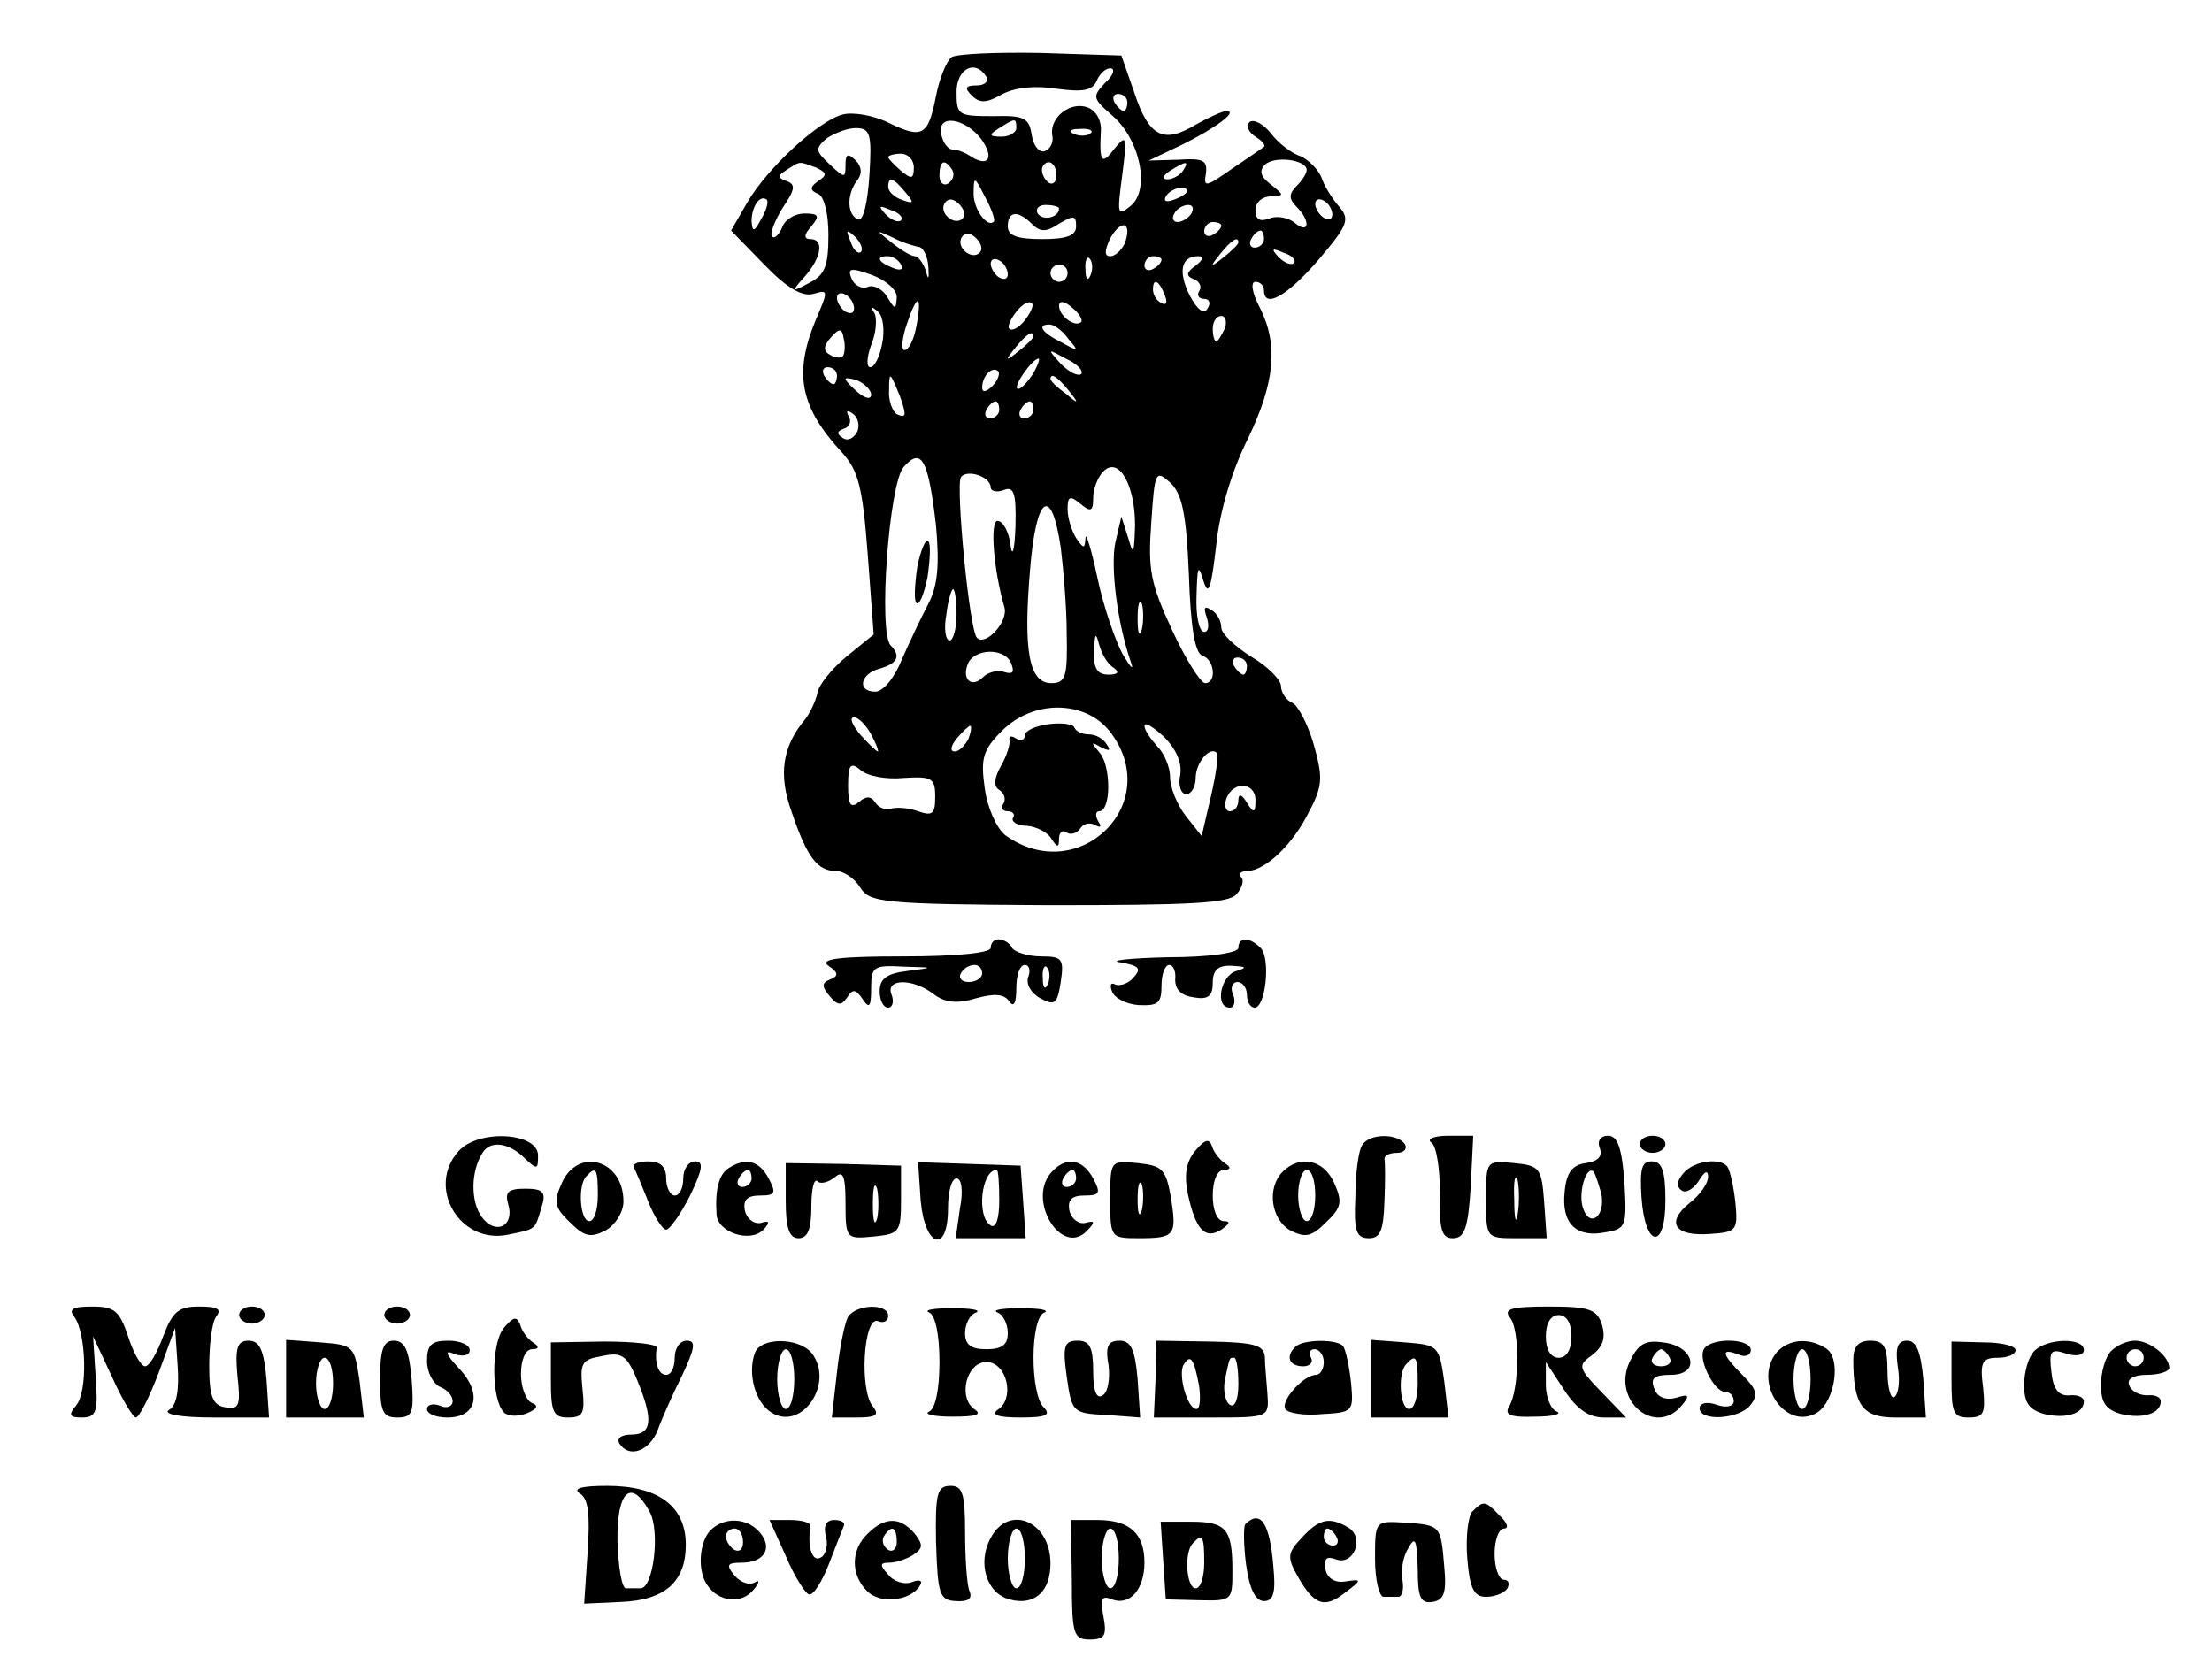 <?xml version="1.0" standalone="no"?>
<!DOCTYPE svg PUBLIC "-//W3C//DTD SVG 20010904//EN"
 "http://www.w3.org/TR/2001/REC-SVG-20010904/DTD/svg10.dtd">
<svg version="1.0" xmlns="http://www.w3.org/2000/svg"
 width="259pt" height="194pt" viewBox="0 0 259 194"
 preserveAspectRatio="xMidYMid meet">

<g transform="translate(0,194) scale(0.1,-0.1)"
fill="#000000" stroke="none">
<path d="M1114 1873 c-6 -5 -14 -25 -18 -45 -9 -47 -16 -51 -55 -32 -18 9 -42
13 -54 10 -28 -7 -88 -62 -112 -103 l-19 -33 39 -40 c27 -28 45 -38 58 -34 17
5 17 4 2 -31 -26 -63 -18 -102 31 -155 19 -21 24 -40 30 -119 l7 -94 -32 -26
c-18 -15 -33 -34 -34 -43 -2 -9 -8 -22 -14 -30 -27 -32 -32 -65 -16 -109 18
-53 30 -69 52 -69 9 0 22 -9 28 -19 11 -18 26 -20 221 -21 166 0 211 2 220 13
7 8 9 17 5 20 -3 4 0 7 8 7 21 1 53 31 72 70 16 30 16 40 5 79 -7 24 -19 46
-25 48 -7 3 -13 12 -13 19 0 8 -16 24 -35 35 -19 12 -35 27 -35 34 0 8 -5 17
-12 21 -8 5 -9 2 -5 -9 3 -10 2 -17 -3 -17 -6 0 -10 19 -9 43 1 34 2 37 8 17
6 -19 9 -10 15 41 4 41 19 89 37 125 32 66 36 111 14 154 -9 17 -11 30 -5 30
5 0 10 -4 10 -10 0 -22 27 -7 64 36 34 40 37 47 24 62 -8 9 -18 25 -21 35 -4
9 -15 20 -24 24 -10 3 -26 15 -35 27 -9 11 -20 17 -25 13 -4 -5 -1 -12 7 -17
8 -5 12 -10 10 -12 -3 -2 -20 -14 -38 -26 -30 -21 -33 -22 -30 -5 2 15 -3 18
-32 16 l-35 -1 40 19 c40 20 65 39 51 39 -4 0 -20 -7 -36 -16 -38 -23 -55 -14
-72 38 l-15 43 -94 3 c-52 1 -99 -1 -105 -5z m41 -23 c3 -5 -2 -10 -11 -10
-14 0 -15 -3 -6 -12 9 -9 17 -9 36 2 16 8 39 10 64 6 30 -4 41 -2 46 9 3 8 10
15 16 15 6 0 4 -8 -6 -17 -15 -16 -15 -18 8 -38 33 -28 45 -87 22 -106 -16
-13 -16 -10 -10 36 6 46 5 48 -9 31 -15 -20 -18 -16 -16 20 1 12 -5 24 -15 28
-20 8 -45 -11 -42 -32 2 -8 -2 -17 -9 -19 -6 -2 -13 6 -15 19 -3 20 -9 23 -45
22 -41 0 -43 1 -43 28 0 28 22 39 35 18z m165 -30 c0 -5 -2 -10 -4 -10 -3 0
-8 5 -11 10 -3 6 -1 10 4 10 6 0 11 -4 11 -10z m-171 -43 c15 -21 9 -33 -11
-21 -7 5 -17 9 -23 9 -5 0 -11 8 -13 18 -5 24 28 19 47 -6z m41 13 c0 -5 -8
-10 -17 -10 -15 0 -16 2 -3 10 19 12 20 12 20 0z m-172 -55 c-2 -31 -7 -54
-13 -52 -13 5 -14 28 -2 45 7 8 6 17 -1 24 -9 9 -12 8 -12 -5 0 -16 -1 -16
-19 1 -16 15 -17 18 -3 30 9 6 24 12 34 12 17 0 19 -7 16 -55z m259 49 c-3 -3
-12 -4 -19 -1 -8 3 -5 6 6 6 11 1 17 -2 13 -5z m-207 -40 c0 -14 -3 -14 -15
-4 -8 7 -15 14 -15 16 0 2 7 4 15 4 8 0 15 -7 15 -16z m460 -3 c0 -4 -5 -12
-12 -19 -9 -9 -9 -15 0 -24 17 -17 15 -33 -2 -19 -7 6 -21 9 -30 5 -11 -4 -16
-1 -16 10 0 9 8 16 18 16 16 1 16 1 0 14 -12 9 -14 16 -7 23 11 11 49 6 49 -6z
m-575 3 c13 -6 14 -9 3 -16 -10 -7 -10 -11 0 -15 7 -3 12 -23 12 -48 0 -36 -4
-47 -22 -56 -22 -12 -22 -11 -5 8 19 22 22 43 6 43 -8 0 -8 5 1 15 10 12 9 15
-8 15 -11 0 -23 -7 -26 -16 -4 -9 -9 -14 -12 -11 -3 3 3 18 12 33 15 22 16 28
5 32 -11 4 -11 6 0 13 17 11 14 10 34 3z m160 -3 c3 -5 1 -12 -5 -16 -5 -3
-10 1 -10 9 0 18 6 21 15 7z m122 -6 c0 -8 -4 -12 -9 -9 -4 3 -8 9 -8 15 0 5
4 9 8 9 5 0 9 -7 9 -15z m148 5 c-3 -5 -12 -10 -18 -10 -7 0 -6 4 3 10 19 12
23 12 15 0z m-325 -25 c11 -13 10 -14 -4 -9 -9 3 -16 10 -16 15 0 13 6 11 20
-6z m104 -34 c-7 -9 -24 13 -24 32 0 21 1 21 13 -3 8 -14 12 -27 11 -29z m226
35 c0 -2 -7 -7 -16 -10 -8 -3 -12 -2 -9 4 6 10 25 14 25 6z m-499 -33 c-8 -15
-10 -15 -11 -2 0 17 10 32 18 25 2 -3 -1 -13 -7 -23z m236 1 c-9 -9 -28 6 -21
18 4 6 10 6 17 -1 6 -6 8 -13 4 -17z m433 5 c0 -6 -4 -7 -10 -4 -5 3 -10 11
-10 16 0 6 5 7 10 4 6 -3 10 -11 10 -16z m-505 -7 c-3 -3 -11 0 -18 7 -9 10
-8 11 6 5 10 -3 15 -9 12 -12z m185 14 c0 -11 -19 -15 -25 -6 -3 5 1 10 9 10
9 0 16 -2 16 -4z m155 -6 c-3 -5 -11 -10 -16 -10 -6 0 -7 5 -4 10 3 6 11 10
16 10 6 0 7 -4 4 -10z m-187 -12 c10 -10 17 -10 32 0 17 10 20 10 20 -3 0 -11
-11 -15 -40 -15 -29 0 -40 4 -40 15 0 18 12 19 28 3z m109 -23 c-4 -8 -11 -15
-17 -15 -7 0 -7 6 0 21 13 23 26 19 17 -6z m113 21 c0 -3 -4 -8 -10 -11 -5 -3
-10 -1 -10 4 0 6 5 11 10 11 6 0 10 -2 10 -4z m-422 -31 c-3 -3 -9 2 -12 12
-6 14 -5 15 5 6 7 -7 10 -15 7 -18z m67 6 c6 0 11 -11 12 -23 1 -15 0 -17 -3
-5 -3 9 -9 17 -13 17 -4 0 -16 7 -27 16 -19 15 -19 15 1 6 11 -6 25 -10 30
-11z m72 -7 c-9 -9 -28 6 -21 18 4 6 10 6 17 -1 6 -6 8 -13 4 -17z m333 16 c0
-5 -5 -10 -11 -10 -5 0 -7 5 -4 10 3 6 8 10 11 10 2 0 4 -4 4 -10z m-30 -4 c0
-2 -8 -10 -17 -17 -16 -13 -17 -12 -4 4 13 16 21 21 21 13z m65 -24 c-3 -3
-11 0 -18 7 -9 10 -8 11 6 5 10 -3 15 -9 12 -12z m-460 -2 c3 -6 -1 -7 -9 -4
-18 7 -21 14 -7 14 6 0 13 -4 16 -10z m125 -11 c0 -6 -4 -7 -10 -4 -5 3 -10
11 -10 16 0 6 5 7 10 4 6 -3 10 -11 10 -16z m97 -1 c-3 -8 -6 -5 -6 6 -1 11 2
17 5 13 3 -3 4 -12 1 -19z m83 18 c0 -3 -4 -8 -10 -11 -5 -3 -10 -1 -10 4 0 6
5 11 10 11 6 0 10 -2 10 -4z m40 -7 c-11 -8 -12 -12 -2 -16 6 -2 10 -9 6 -14
-3 -5 0 -9 6 -9 6 0 8 -5 4 -11 -4 -8 -12 -2 -21 15 -14 28 -10 46 10 46 7 0
6 -4 -3 -11z m-350 -37 c-1 -15 -2 -15 -11 0 -5 9 -16 15 -23 12 -7 -3 -16 2
-19 10 -5 12 -1 13 24 4 16 -6 29 -17 29 -26z m200 28 c0 -5 -4 -10 -10 -10
-5 0 -10 5 -10 10 0 6 5 10 10 10 6 0 10 -4 10 -10z m114 -26 c3 -8 2 -12 -4
-9 -6 3 -10 10 -10 16 0 14 7 11 14 -7z m-364 -15 c0 -6 -4 -7 -10 -4 -5 3
-10 11 -10 16 0 6 5 7 10 4 6 -3 10 -11 10 -16z m73 -21 c-3 -16 -9 -28 -14
-28 -4 0 -3 14 3 31 12 36 18 35 11 -3z m127 7 c-7 -9 -15 -13 -18 -10 -3 2 1
11 8 20 7 9 15 13 18 10 3 -2 -1 -11 -8 -20z m66 -2 c-7 -7 -26 7 -26 19 0 6
6 6 15 -2 9 -7 13 -15 11 -17z m-233 -25 c-3 -16 -9 -28 -14 -28 -5 0 -4 12 1
26 6 14 7 31 4 37 -5 8 -4 9 4 2 6 -5 8 -22 5 -37z m401 17 c-4 -8 -8 -15 -10
-15 -2 0 -4 7 -4 15 0 8 4 15 10 15 5 0 7 -7 4 -15z m-447 -32 c-3 -3 -10 -2
-16 2 -7 4 -7 10 2 20 10 11 13 11 15 -2 2 -8 1 -17 -1 -20z m264 20 c13 -15
12 -15 -8 -4 -24 12 -29 21 -14 21 5 0 15 -7 22 -17z m-41 3 c0 -2 -8 -10 -17
-17 -16 -13 -17 -12 -4 4 13 16 21 21 21 13z m56 -44 c-4 -3 -14 2 -24 12 -16
18 -16 18 6 6 13 -6 21 -14 18 -18z m-58 -2 c-7 -10 -14 -17 -17 -15 -4 4 18
35 25 35 2 0 -1 -9 -8 -20z m-228 0 c0 -5 -2 -10 -4 -10 -3 0 -8 5 -11 10 -3
6 -1 10 4 10 6 0 11 -4 11 -10z m182 -12 c-7 -7 -12 -8 -12 -2 0 14 12 26 19
19 2 -3 -1 -11 -7 -17z m-142 -10 c0 -6 -6 -5 -15 2 -8 7 -15 14 -15 16 0 2 7
1 15 -2 8 -4 15 -11 15 -16z m39 -21 c1 -5 -3 -5 -9 -2 -5 3 -10 16 -9 28 0
21 1 21 9 2 5 -11 9 -24 9 -28z m192 26 c13 -16 12 -17 -3 -4 -10 7 -18 15
-18 17 0 8 8 3 21 -13z m-81 -23 c0 -5 -5 -10 -11 -10 -5 0 -7 5 -4 10 3 6 8
10 11 10 2 0 4 -4 4 -10z m40 0 c0 -5 -5 -10 -11 -10 -5 0 -7 5 -4 10 3 6 8
10 11 10 2 0 4 -4 4 -10z m-206 -25 c-4 -8 -11 -12 -17 -8 -8 5 -7 8 1 11 7 2
9 9 6 14 -4 7 -2 8 4 4 6 -4 9 -13 6 -21z m92 -111 c4 -46 2 -70 -9 -91 -8
-15 -22 -45 -31 -65 -8 -21 -22 -38 -31 -38 -22 0 -18 21 5 27 21 6 25 15 13
27 -15 15 -2 190 15 209 21 24 29 9 38 -69z m233 1 c-1 -34 -2 -36 -8 -15 l-8
25 -7 -30 c-6 -28 2 -94 18 -140 4 -11 0 -7 -9 8 -9 16 -23 57 -30 90 -7 34
-14 55 -14 47 -1 -13 -2 -13 -11 0 -5 8 -10 23 -10 34 0 15 3 16 15 6 12 -10
15 -9 15 7 0 10 5 24 12 31 18 18 37 -16 37 -63z m-169 44 c0 -4 7 -6 15 -3
12 5 15 -3 14 -42 -1 -30 -4 -38 -6 -21 -2 15 -9 27 -15 27 -9 0 -5 -56 8
-101 5 -17 -22 -46 -32 -36 -9 8 -25 177 -19 188 7 10 35 1 35 -12z m232 -101
c2 -62 7 -93 16 -96 14 -4 17 -32 3 -32 -5 0 -23 28 -39 63 -25 54 -28 70 -24
125 4 60 5 62 22 47 14 -13 19 -36 22 -107z m-150 31 c3 -24 7 -70 7 -101 1
-50 -1 -58 -18 -58 -26 0 -33 37 -25 132 7 88 25 101 36 27z m-122 -79 c0 -16
-4 -30 -8 -30 -5 0 -7 14 -4 30 2 17 6 30 8 30 2 0 4 -13 4 -30z m217 -17 c-3
-10 -5 -4 -5 12 0 17 2 24 5 18 2 -7 2 -21 0 -30z m-33 -45 c7 -5 5 -8 -6 -8
-13 0 -18 7 -17 28 1 21 2 22 6 7 3 -11 10 -23 17 -27z m-120 5 c4 -10 2 -13
-8 -10 -7 3 -19 0 -25 -6 -13 -13 -25 -3 -18 15 7 19 44 20 51 1z m276 -3 c0
-5 -2 -10 -4 -10 -3 0 -8 5 -11 10 -3 6 -1 10 4 10 6 0 11 -4 11 -10z m-161
-76 c66 -84 -36 -184 -122 -122 -10 8 -21 32 -24 55 -5 35 -2 45 20 67 37 37
97 36 126 0z m-279 -4 c6 -11 9 -20 8 -20 -2 0 -11 9 -21 20 -9 11 -13 20 -7
20 5 0 14 -9 20 -20z m362 -47 c-3 -13 1 -23 7 -23 6 0 11 9 11 19 0 18 17 38
25 29 2 -1 -1 -24 -7 -50 l-11 -47 -19 24 c-10 13 -18 33 -18 45 0 12 -7 28
-15 36 -8 9 -15 19 -15 24 0 5 10 -1 23 -13 14 -14 21 -30 19 -44z m-248 42
c-4 -8 -11 -15 -16 -15 -6 0 -5 6 2 15 7 8 14 15 16 15 2 0 1 -7 -2 -15z m-76
-46 c33 2 37 0 37 -22 0 -20 -3 -23 -20 -17 -11 4 -25 5 -32 3 -6 -2 -14 1
-18 7 -5 8 -11 8 -19 1 -10 -8 -13 -4 -13 19 0 25 3 28 15 18 8 -7 30 -11 50
-9z m412 -26 c0 -15 -2 -16 -10 -3 -6 10 -10 11 -10 3 0 -7 -4 -13 -10 -13 -5
0 -7 7 -4 15 8 21 34 19 34 -2z"/>
<path d="M1074 1276 c-3 -21 -4 -39 -1 -42 3 -4 9 10 13 30 3 21 4 39 1 42 -3
4 -9 -10 -13 -30z"/>
<path d="M1228 1092 c-16 -2 -28 -8 -28 -13 0 -6 -5 -7 -10 -4 -6 4 -9 3 -8
-2 1 -4 -3 -18 -10 -30 -8 -14 -9 -24 -2 -28 6 -4 8 -11 5 -16 -4 -5 -1 -9 5
-9 6 0 9 -4 6 -8 -2 -4 5 -9 16 -9 12 -1 25 -8 29 -15 7 -11 9 -11 9 0 0 7 4
11 9 7 5 -3 12 -1 16 5 4 6 11 7 17 4 7 -4 8 -2 4 4 -4 7 -3 12 1 12 14 0 14
52 1 68 -11 13 -11 14 1 7 10 -5 12 -4 7 3 -4 7 -13 12 -21 12 -7 0 -15 3 -17
8 -1 4 -15 6 -30 4z"/>
<path d="M1160 830 c0 -6 -41 -10 -102 -10 -76 0 -99 -3 -88 -11 12 -8 12 -12
2 -16 -10 -4 -10 -8 -1 -19 10 -12 14 -12 21 -2 6 10 10 10 18 -2 8 -12 10 -9
10 13 0 25 3 27 38 25 36 -1 36 -1 5 -5 -25 -3 -33 -9 -33 -24 0 -10 4 -19 10
-19 5 0 7 7 4 15 -8 19 24 20 49 1 13 -10 27 -12 50 -5 22 6 33 5 39 -4 5 -7
8 -2 8 16 0 15 4 27 10 27 5 0 7 -6 4 -14 -3 -8 3 -19 14 -25 17 -9 20 -7 24
19 4 27 2 30 -23 30 -15 0 -31 5 -34 10 -3 6 -10 10 -16 10 -5 0 -9 -4 -9 -10z
m-10 -30 c0 -5 -7 -10 -16 -10 -8 0 -12 5 -9 10 3 6 10 10 16 10 5 0 9 -4 9
-10z m77 -12 c-3 -8 -6 -5 -6 6 -1 11 2 17 5 13 3 -3 4 -12 1 -19z"/>
<path d="M1450 830 c0 -6 -35 -11 -82 -11 -46 -1 -71 -4 -56 -6 22 -4 25 -7
15 -18 -6 -7 -16 -10 -21 -8 -5 3 -7 0 -4 -8 3 -8 17 -15 31 -16 23 -1 27 2
27 23 0 13 4 24 9 24 5 0 8 -8 7 -17 0 -12 7 -19 22 -21 17 -3 22 2 22 17 0
15 6 21 23 20 16 -1 18 -2 5 -6 -19 -5 -26 -43 -8 -43 5 0 7 7 4 15 -4 8 -1
15 5 15 6 0 11 -7 11 -15 0 -8 4 -15 9 -15 13 0 19 58 7 70 -13 13 -26 13 -26
0z"/>
<path d="M537 592 c-38 -42 1 -109 57 -98 34 7 32 5 40 32 6 18 2 22 -19 22
-20 0 -24 -4 -20 -18 8 -26 -15 -37 -31 -15 -13 18 -13 53 1 75 9 15 31 12 49
-6 15 -14 16 -14 16 3 0 27 -70 31 -93 5z"/>
<path d="M1400 593 c-11 -13 -14 -28 -9 -52 9 -41 20 -53 39 -41 10 7 11 10 3
10 -8 0 -13 13 -13 30 0 17 5 30 13 30 8 0 9 3 1 8 -6 4 -13 13 -15 20 -3 9
-8 8 -19 -5z"/>
<path d="M1595 599 c-4 -5 -8 -32 -8 -60 -2 -41 1 -49 16 -49 13 0 17 9 18 43
1 23 1 45 0 50 0 4 6 7 15 7 8 0 12 5 9 10 -8 13 -42 13 -50 -1z"/>
<path d="M1676 602 c6 -4 10 -31 10 -59 -1 -43 2 -53 15 -53 14 0 18 12 21 60
l3 60 -30 0 c-16 0 -25 -4 -19 -8z"/>
<path d="M1873 596 c4 -10 -2 -16 -16 -18 -16 -2 -23 -11 -25 -34 -4 -37 14
-54 48 -47 24 4 25 7 22 59 -3 40 -8 54 -19 54 -9 0 -13 -6 -10 -14z m2 -54
c5 -26 -13 -40 -21 -18 -7 17 3 52 12 44 2 -3 6 -15 9 -26z"/>
<path d="M1920 600 c0 -5 7 -10 15 -10 8 0 15 5 15 10 0 6 -7 10 -15 10 -8 0
-15 -4 -15 -10z"/>
<path d="M658 555 c-10 -22 -9 -29 9 -46 17 -17 24 -19 42 -10 12 7 21 22 21
34 0 49 -53 64 -72 22z m42 -15 c0 -16 -4 -30 -10 -30 -11 0 -14 43 -3 53 11
12 13 8 13 -23z"/>
<path d="M742 573 c3 -5 10 -23 17 -40 7 -18 17 -33 21 -33 4 0 17 18 28 40
15 31 16 40 6 40 -8 0 -14 -9 -14 -20 0 -11 -4 -20 -10 -20 -5 0 -10 9 -10 20
0 14 -7 20 -21 20 -11 0 -19 -3 -17 -7z"/>
<path d="M853 572 c-11 -7 -16 -25 -14 -54 1 -21 39 -34 55 -18 8 9 7 11 -3 8
-8 -2 -17 5 -19 15 -2 12 3 17 18 17 18 0 19 3 10 20 -11 21 -27 25 -47 12z
m27 -12 c0 -5 -5 -10 -11 -10 -5 0 -7 5 -4 10 3 6 8 10 11 10 2 0 4 -4 4 -10z"/>
<path d="M920 534 c0 -32 4 -44 15 -44 11 0 15 11 15 37 0 20 3 33 7 30 3 -4
12 -2 20 4 10 9 13 3 13 -30 0 -42 1 -42 33 -39 30 3 32 5 32 43 l0 40 -67 2
-68 1 0 -44z m107 -21 c-3 -10 -5 -2 -5 17 0 19 2 27 5 18 2 -10 2 -26 0 -35z"/>
<path d="M1078 534 c5 -55 32 -63 32 -9 0 19 4 35 10 35 6 0 8 -15 4 -35 l-5
-35 41 0 41 0 -3 43 -3 42 -60 2 -60 2 3 -45z m92 0 c0 -21 -4 -33 -10 -29
-17 10 -11 65 7 65 2 0 3 -16 3 -36z"/>
<path d="M1230 566 c-27 -33 13 -97 42 -68 11 11 10 13 -1 10 -8 -2 -17 5 -19
15 -2 12 3 17 18 17 18 0 19 3 10 20 -13 24 -33 26 -50 6z m30 -6 c0 -5 -5
-10 -11 -10 -5 0 -7 5 -4 10 3 6 8 10 11 10 2 0 4 -4 4 -10z"/>
<path d="M1300 536 c0 -45 0 -46 33 -46 43 0 45 3 38 48 -6 33 -10 37 -39 40
-32 3 -32 3 -32 -42z m37 -13 c-3 -10 -5 -4 -5 12 0 17 2 24 5 18 2 -7 2 -21
0 -30z"/>
<path d="M1502 568 c-19 -19 -14 -56 9 -69 18 -9 25 -7 42 10 18 17 19 24 9
46 -12 27 -40 33 -60 13z m38 -28 c0 -16 -4 -30 -10 -30 -5 0 -10 14 -10 30 0
17 5 30 10 30 6 0 10 -13 10 -30z"/>
<path d="M1740 536 c0 -46 0 -46 36 -46 l35 0 -3 43 c-3 39 -5 42 -35 45 -33
3 -33 3 -33 -42z m37 -18 c-2 -13 -4 -5 -4 17 -1 22 1 32 4 23 2 -10 2 -28 0
-40z"/>
<path d="M1922 538 c4 -59 28 -63 28 -4 0 35 -4 46 -16 46 -12 0 -14 -9 -12
-42z"/>
<path d="M1971 566 c-8 -9 -8 -16 -2 -20 5 -4 14 2 20 11 7 12 11 13 11 5 0
-8 -10 -22 -22 -31 -28 -23 -17 -39 24 -36 31 2 33 4 30 36 -2 19 -6 37 -9 42
-7 12 -40 8 -52 -7z"/>
<path d="M87 398 c14 -19 16 -88 2 -104 -9 -11 -8 -14 7 -14 17 0 19 7 16 48
l-3 47 22 -47 c12 -27 25 -48 28 -48 4 0 16 24 27 53 l19 52 3 -44 c2 -28 -1
-47 -10 -52 -8 -5 13 -9 52 -9 l65 0 -3 45 c-3 34 -8 45 -21 45 -13 0 -16 -8
-13 -41 4 -35 2 -40 -14 -37 -15 2 -19 13 -19 48 0 25 3 51 8 58 7 9 2 12 -20
12 -24 0 -31 -6 -42 -35 -7 -19 -16 -35 -21 -35 -5 0 -14 16 -20 35 -10 30
-16 35 -42 35 -23 0 -28 -3 -21 -12z"/>
<path d="M280 400 c0 -5 7 -10 15 -10 8 0 15 5 15 10 0 6 -7 10 -15 10 -8 0
-15 -4 -15 -10z"/>
<path d="M450 400 c0 -5 7 -10 15 -10 8 0 15 5 15 10 0 6 -7 10 -15 10 -8 0
-15 -4 -15 -10z"/>
<path d="M993 398 c-4 -7 -10 -37 -13 -65 l-6 -53 29 0 c23 0 27 3 19 13 -16
19 -11 106 6 100 6 -3 12 0 12 6 0 15 -37 14 -47 -1z"/>
<path d="M1088 403 c7 -3 12 -25 12 -58 0 -33 -5 -55 -12 -58 -7 -3 5 -6 27
-6 26 0 35 2 27 8 -21 13 -11 56 13 56 24 0 34 -43 13 -56 -8 -6 1 -9 27 -9
30 0 36 3 27 12 -16 16 -16 105 1 111 6 3 -6 5 -28 5 -22 0 -34 -2 -27 -5 6
-2 12 -13 12 -24 0 -14 -7 -19 -25 -19 -18 0 -25 5 -25 19 0 11 6 22 13 24 6
3 -6 5 -28 5 -22 0 -34 -2 -27 -5z"/>
<path d="M1768 397 c12 -14 11 -85 -1 -104 -6 -10 2 -13 30 -12 21 0 32 3 26
6 -7 2 -13 17 -13 31 l0 27 21 -32 c15 -23 29 -33 47 -33 l26 0 -29 30 c-27
28 -28 31 -11 43 13 10 16 20 12 35 -6 19 -15 22 -63 22 -44 0 -53 -3 -45 -13z
m72 -22 c0 -16 -6 -25 -15 -25 -9 0 -15 9 -15 25 0 16 6 25 15 25 9 0 15 -9
15 -25z"/>
<path d="M590 385 c-15 -18 -15 -83 0 -99 5 -5 17 -5 27 -1 12 5 14 9 6 12 -7
3 -13 18 -13 34 0 16 5 29 13 29 8 0 9 3 1 8 -6 4 -13 13 -15 21 -4 10 -8 9
-19 -4z"/>
<path d="M335 325 l0 -45 46 0 45 0 -5 43 c-6 41 -7 42 -46 45 l-40 3 0 -46z
m55 -5 c0 -16 -4 -30 -10 -30 -5 0 -10 14 -10 30 0 17 5 30 10 30 6 0 10 -13
10 -30z"/>
<path d="M445 325 c0 -38 3 -45 20 -45 18 0 20 5 17 45 -3 34 -8 45 -21 45
-12 0 -16 -10 -16 -45z"/>
<path d="M500 346 c0 -13 7 -26 15 -30 8 -3 15 -10 15 -17 0 -6 -7 -9 -15 -5
-8 3 -15 1 -15 -4 0 -6 11 -10 24 -10 34 0 41 28 14 57 -17 18 -18 23 -5 17
10 -3 17 -1 17 5 0 6 -11 11 -25 11 -20 0 -25 -5 -25 -24z"/>
<path d="M645 324 c0 -38 3 -44 20 -44 18 0 20 5 17 34 -3 30 -1 34 23 38 23
5 29 1 41 -28 19 -46 18 -64 -7 -64 -11 0 -17 -4 -14 -10 11 -18 35 -10 45 15
5 14 18 43 29 65 15 32 16 40 5 40 -8 0 -14 -9 -14 -20 0 -11 -4 -20 -10 -20
-9 0 -14 14 -11 32 0 4 -27 7 -62 7 l-62 -1 0 -44z"/>
<path d="M884 356 c-9 -24 0 -58 19 -70 36 -23 75 35 47 70 -16 18 -59 18 -66
0z m46 -31 c0 -19 -4 -35 -10 -35 -5 0 -10 16 -10 35 0 19 5 35 10 35 6 0 10
-16 10 -35z"/>
<path d="M1249 328 c6 -42 7 -43 46 -45 l40 -3 -3 45 c-3 35 -8 45 -21 45 -14
0 -17 -7 -13 -29 2 -16 -1 -32 -7 -35 -7 -5 -11 5 -11 28 0 28 -4 36 -18 36
-16 0 -18 -6 -13 -42z"/>
<path d="M1353 325 l-2 -45 67 0 c68 0 68 0 66 28 -1 15 -3 34 -3 43 -1 14
-13 17 -64 18 l-63 1 -1 -45z m51 -8 c2 -15 1 -27 -3 -27 -11 0 -22 41 -15 52
8 13 12 7 18 -25z m46 2 c0 -17 -4 -28 -10 -24 -5 3 -8 16 -6 28 6 28 5 27 11
27 3 0 5 -14 5 -31z"/>
<path d="M1517 363 c-12 -11 -8 -23 9 -23 8 0 12 5 9 10 -3 6 -1 10 4 10 6 0
11 -7 11 -15 0 -8 -4 -15 -9 -15 -15 0 -42 -31 -36 -40 3 -5 22 -8 43 -6 36 2
37 3 34 36 -2 19 -6 38 -9 43 -5 9 -47 9 -56 0z"/>
<path d="M1605 325 l0 -45 46 0 45 0 -5 43 c-6 41 -7 42 -46 45 l-40 3 0 -46z
m55 -5 c0 -16 -4 -30 -10 -30 -11 0 -14 43 -3 53 11 12 13 8 13 -23z"/>
<path d="M1908 345 c-21 -45 30 -88 61 -51 10 12 9 14 -7 9 -12 -3 -22 1 -25
11 -5 12 0 16 19 16 36 0 28 34 -9 38 -21 3 -29 -2 -39 -23z m47 5 c3 -5 -1
-10 -10 -10 -9 0 -13 5 -10 10 3 6 8 10 10 10 2 0 7 -4 10 -10z"/>
<path d="M1995 360 c-7 -12 12 -50 25 -50 6 0 10 -5 10 -11 0 -6 -9 -8 -20 -4
-11 4 -20 2 -20 -4 0 -16 46 -13 59 3 10 12 8 19 -8 35 -25 25 -27 33 -6 25 8
-4 15 -1 15 5 0 14 -47 15 -55 1z"/>
<path d="M2080 356 c-28 -35 11 -93 48 -70 21 14 28 64 10 75 -20 13 -44 11
-58 -5z m40 -31 c0 -19 -4 -35 -10 -35 -5 0 -10 16 -10 35 0 19 5 35 10 35 6
0 10 -16 10 -35z"/>
<path d="M2170 348 c0 -54 11 -68 49 -68 l36 0 -3 45 c-3 32 -8 45 -19 45 -11
0 -14 -8 -11 -30 3 -17 1 -33 -4 -36 -4 -3 -8 11 -8 30 0 29 -4 36 -20 36 -14
0 -20 -7 -20 -22z"/>
<path d="M2285 324 c0 -38 2 -44 20 -44 18 0 20 5 17 35 -4 30 -1 35 17 35 12
0 21 4 21 9 0 5 -17 9 -37 9 l-38 1 0 -45z"/>
<path d="M2382 358 c-7 -7 -12 -25 -12 -40 0 -21 6 -29 24 -34 26 -6 46 1 46
15 0 5 -8 8 -17 7 -13 -1 -19 8 -21 27 -3 25 -1 28 17 22 12 -4 21 -2 21 4 0
15 -43 14 -58 -1z"/>
<path d="M2472 358 c-7 -7 -12 -25 -12 -40 0 -21 6 -29 24 -34 26 -6 46 1 46
15 0 5 -7 8 -16 7 -9 0 -19 5 -21 12 -3 7 5 12 21 12 14 0 26 4 26 8 0 14 -23
32 -40 32 -9 0 -21 -5 -28 -12z m38 -8 c0 -5 -4 -10 -10 -10 -5 0 -10 5 -10
10 0 6 5 10 10 10 6 0 10 -4 10 -10z"/>
<path d="M679 191 c10 -6 12 -25 9 -69 l-4 -60 43 2 c52 2 76 24 76 67 0 45
-32 69 -92 69 -30 0 -41 -3 -32 -9z m82 -22 c12 -23 4 -89 -11 -89 -6 0 -13 0
-17 0 -5 0 -9 25 -10 55 -1 59 16 75 38 34z"/>
<path d="M1096 133 c2 -60 4 -67 23 -68 15 -1 20 3 16 12 -3 8 -5 39 -5 69 0
45 -3 54 -17 54 -16 0 -18 -9 -17 -67z"/>
<path d="M1724 170 c-5 -5 -8 -30 -6 -55 3 -36 8 -45 22 -45 11 0 22 5 25 10
3 6 1 10 -4 10 -6 0 -11 14 -11 30 0 17 5 30 11 30 6 0 4 7 -5 15 -17 18 -19
18 -32 5z"/>
<path d="M832 148 c-13 -13 -16 -47 -4 -64 13 -20 40 -23 54 -6 7 8 8 13 2 9
-7 -4 -17 0 -24 8 -10 12 -9 15 8 15 27 0 37 17 22 35 -15 18 -42 19 -58 3z
m38 -14 c0 -8 -4 -12 -10 -9 -5 3 -10 10 -10 16 0 5 5 9 10 9 6 0 10 -7 10
-16z"/>
<path d="M920 118 c10 -24 23 -44 27 -45 5 -2 15 14 23 34 8 21 16 41 18 46 2
4 -3 7 -11 7 -10 0 -13 -7 -10 -19 3 -10 0 -22 -6 -25 -10 -6 -16 13 -12 37 0
4 -10 7 -24 7 l-24 0 19 -42z"/>
<path d="M1016 144 c-20 -19 -20 -48 -1 -67 15 -16 51 -12 62 6 4 6 0 8 -10 4
-8 -3 -21 1 -27 9 -10 11 -10 14 1 14 8 0 20 4 28 9 12 8 12 12 2 25 -17 20
-35 20 -55 0z m34 -10 c0 -8 -5 -12 -10 -9 -6 4 -8 11 -5 16 9 14 15 11 15 -7z"/>
<path d="M1160 139 c-16 -29 -5 -65 22 -72 29 -8 48 9 48 42 0 50 -49 70 -70
30z m40 -24 c0 -19 -4 -35 -10 -35 -5 0 -10 16 -10 35 0 19 5 35 10 35 6 0 10
-16 10 -35z"/>
<path d="M1255 90 c0 -64 2 -70 21 -70 18 0 20 5 16 27 -4 21 -2 25 10 20 21
-8 38 12 38 43 0 34 -17 50 -55 50 l-31 0 1 -70z m55 25 c0 -19 -4 -35 -10
-35 -5 0 -10 16 -10 35 0 19 5 35 10 35 6 0 10 -16 10 -35z"/>
<path d="M1362 112 l3 -45 39 -1 c39 -1 39 0 39 35 0 48 -7 57 -48 57 l-36 0
3 -46z m48 -2 c0 -16 -4 -30 -10 -30 -11 0 -14 43 -3 53 11 12 13 8 13 -23z"/>
<path d="M1458 155 c-2 -3 -2 -24 1 -47 4 -29 11 -43 21 -43 11 0 14 10 11 40
-4 51 -15 68 -33 50z"/>
<path d="M1524 139 c-17 -18 -17 -23 -4 -46 19 -33 31 -37 55 -18 20 15 20 16
0 13 -12 -2 -21 4 -23 14 -2 13 1 16 12 12 21 -8 34 25 15 37 -22 13 -34 11
-55 -12z m41 1 c3 -5 1 -10 -4 -10 -6 0 -11 5 -11 10 0 6 2 10 4 10 3 0 8 -4
11 -10z"/>
<path d="M1610 114 c0 -24 5 -44 10 -44 6 0 13 0 18 0 4 1 6 10 4 20 -2 11 1
28 7 37 8 15 10 10 11 -24 0 -33 3 -41 17 -39 14 2 17 11 14 42 -4 48 -4 48
-47 51 -34 2 -34 2 -34 -43z"/>
</g>
</svg>
